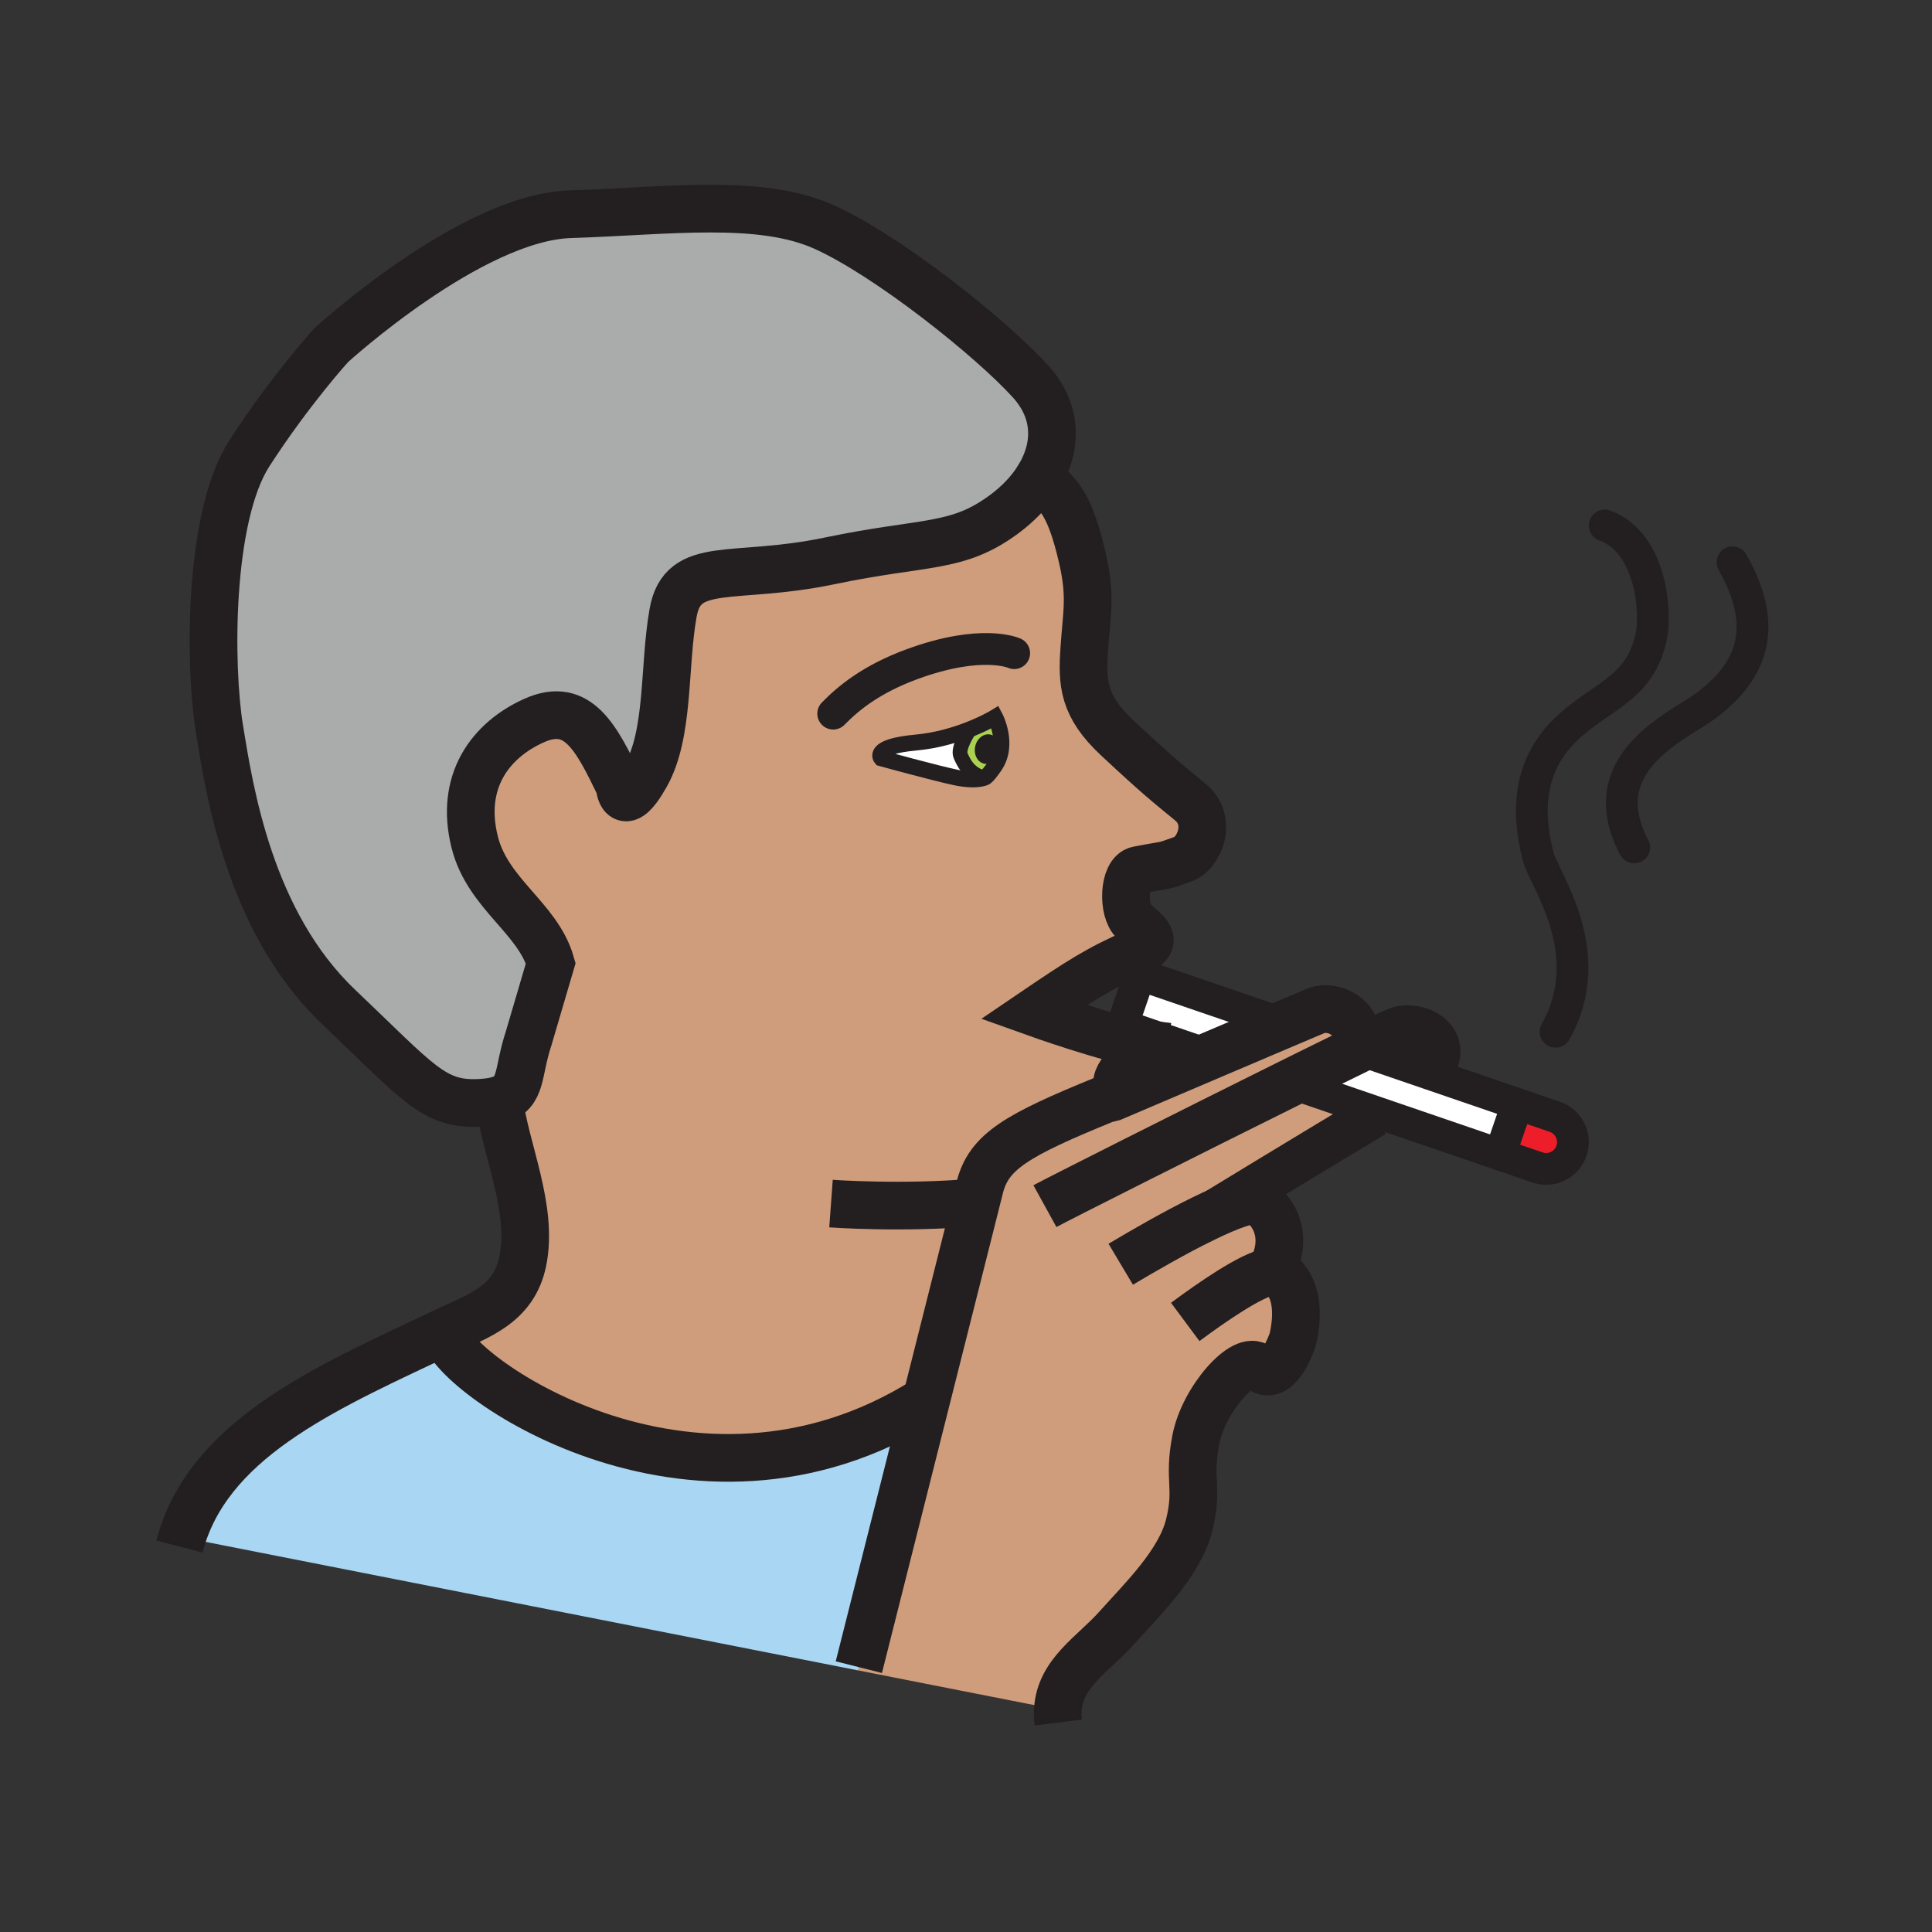 <?xml version="1.0"?><svg xmlns="http://www.w3.org/2000/svg" width="850.89" height="850.89" viewBox="0 0 850.89 850.89" overflow="visible"><rect x="0" y="0" width="850.89" height="850.89" fill="#333333" stroke="none"/><path d="M195.94 586.47c0 16.44 108.11 95.63 212.02 29.96l-29.71 117.82-.28 1.43-297.75-58.65c14.3-45.18 66.13-67.03 115.72-90.56z" fill="#a9d7f3"></path><path d="M684.77 491.86c6.171 2.109 9.45 8.81 7.33 14.97-1.67 4.9-6.239 7.97-11.13 7.97-1.27 0-2.56-.2-3.83-.64l-16.529-5.66.47-1.38 6.9-20.14.27-.78 16.519 5.66z" fill="#ed1e29"></path><path d="M615.61 453.96c8.54-2.94 22.88 3.75 14.64 16.29l-.9 2.63-31.25-10.71c9.55-4.64 16.03-7.7 17.51-8.21z" fill="#cf9d7c" class="aac-skin-fill"></path><path d="M568.25 476.87c11.12-5.51 21.27-10.521 29.32-14.43.18-.091.359-.181.529-.271l31.25 10.71 38.9 13.32-.27.78-6.9 20.14-.47 1.38-54.801-18.77-37.558-12.859zM563.03 452.18c-8.98 3.811-19.94 8.471-30.601 13.021l-.3-.71-27.03-9.25-10.76-3.681 7.641-22.31 60.81 20.83.24 2.1z" fill="#fff"></path><path d="M378.25 734.25l29.71-117.82c9.35-37.06 18.19-72.16 21.9-86.899.8-3.16 1.35-5.38 1.63-6.49 3.97-15.89 16.24-23.021 54.99-38.84 0 0 1.38-.41 3.579-.94 0 0 1.271-.54 3.511-1.5 6.779-2.89 22.47-9.58 38.859-16.56 10.66-4.55 21.62-9.21 30.601-13.021 6.97-2.96 12.75-5.41 16.279-6.899 7.65-3.221 20.75 2.6 18.341 16.739-.021.141-.051.28-.08.421-8.051 3.909-18.2 8.92-29.32 14.43l37.56 12.86-.449 1.31c-34.37 20.65-66.4 40.16-75.57 45.76 11.97-5.85 22.28-9.7 25.19-7.399 12.3 9.77 8.939 24.619 4.05 30.75v.01c1.92-.391 3.42-.28 4.35.47 8.04 6.351 8.59 17.96 5.95 29.38 0 0-6.63 20.431-15.14 12.07-6.03-5.95-24.04 13.96-27.53 32-3.47 18.06 1.21 20.67-2.88 37.479-4.101 16.771-20.67 32.79-31.851 45.301-10.4 11.638-25.1 19.908-26.03 36.138l-87.93-17.32.28-1.43z" fill="#cf9d7c" class="aac-skin-fill"></path><path d="M440.19 331.03c-.74 3.56-3.73 5.94-6.71 5.33-2.94-.62-4.74-3.99-4.011-7.54.73-3.55 3.721-5.94 6.67-5.33 2.981.62 4.791 4.01 4.051 7.54z" fill="#231f20"></path><path d="M429.47 328.82c-.729 3.55 1.07 6.92 4.011 7.54 2.979.61 5.97-1.77 6.71-5.33.739-3.53-1.07-6.92-4.051-7.54-2.95-.61-5.94 1.78-6.67 5.33zm2.54 13.37c-5.46-1.96-7.52-6.17-8.94-9.39-1.42-3.21 3.34-10.57 4.02-11.59 6.93-2.74 11.21-5.36 11.21-5.36s6.4 12.08-.31 21.71c-3.57 5.13-4.38 4.96-4.38 4.96s-.511.24-1.591.44l-.009-.77z" fill="#abd150"></path><path d="M427.09 321.21c-.68 1.02-5.44 8.38-4.02 11.59 1.42 3.22 3.48 7.43 8.94 9.39l.01.77c-1.85.36-5.38.63-10.939-.52-8.84-1.82-33.01-8.49-33.01-8.49s-4.39-5.11 15.25-6.91c9.269-.84 17.579-3.38 23.769-5.83z" fill="#fff"></path><path d="M388.07 333.95s24.17 6.67 33.01 8.49c5.56 1.15 9.09.88 10.939.52 1.08-.2 1.591-.44 1.591-.44s.81.17 4.38-4.96c6.71-9.63.31-21.71.31-21.71s-4.28 2.62-11.21 5.36c-6.19 2.45-14.5 4.99-23.77 5.83-19.64 1.8-15.25 6.91-15.25 6.91zm-152.78-16.63c19.39-8.66 27.44 7.86 37.59 28.8 0 0 .93 14.08 11.49-4.52 10.55-18.59 7.85-48.03 12.08-71.71 4.22-23.71 26.39-13.99 68.91-22.86 42.53-8.88 56.12-5.15 77.01-20.65 6.09-4.53 11.08-9.76 14.649-15.38l1.431.26c7.979 6.13 12.93 11.61 18.17 34.11 4.02 17.37 2.01 24.11.92 40.44-1.03 15.07-.521 25.17 14.6 39.27 17.82 16.62 21.92 19.82 32.07 28.14 10.13 8.32 3.82 22.69-3.1 25.15-10.65 3.76-4.82 1.89-20.011 4.84-6.29 1.22-6.93 17.9-1.649 22.67 5.24 4.74 12.149 8.73.89 13.56-16.31 7.01-25.35 12.9-45.12 26.33 0 0 34.7 12.44 48.34 13.971-.76 4.34-13.579 13.319-11.31 18.51l1.32 3.51c-2.24.96-3.511 1.5-3.511 1.5-2.199.53-3.579.94-3.579.94-38.75 15.819-51.021 22.95-54.99 38.84-.28 1.11-.83 3.33-1.63 6.49-3.71 14.739-12.55 49.84-21.9 86.899-103.91 65.67-212.02-13.52-212.02-29.96 14.46-6.859 30.35-11.739 34.29-30.96 4.78-23.25-7.75-49.38-10.45-71.09 10.34-3.18 8.05-11.92 12.97-26.87l9.81-33.33c-5.73-19.97-27.69-30.42-33.46-53.19-6.77-26.76 6.79-45.05 26.19-53.71z" fill="#cf9d7c" class="aac-skin-fill"></path><path d="M211.18 485.72c-20.28.99-26.82-8.77-62-42.2-39.37-37.42-48.13-95.53-52.55-122.53-4.42-27.01-5.02-93.19 13.23-121.38 18.26-28.19 36.03-47.6 36.03-47.6s61.48-56.23 105.16-57.65c43.68-1.43 83.82-7.06 111.99 5.65 28.18 12.71 73.62 48.97 90.83 67.98 12.2 13.46 11.83 29.36 3.149 43.01-3.569 5.62-8.56 10.85-14.649 15.38-20.89 15.5-34.48 11.77-77.01 20.65-42.52 8.87-64.69-.85-68.91 22.86-4.23 23.68-1.53 53.12-12.08 71.71-10.56 18.6-11.49 4.52-11.49 4.52-10.15-20.94-18.2-37.46-37.59-28.8-19.4 8.66-32.96 26.95-26.19 53.71 5.77 22.77 27.73 33.22 33.46 53.19l-9.81 33.33c-4.92 14.95-2.63 23.69-12.97 26.87-2.22.69-5.02 1.12-8.6 1.3z" fill="#aaabab" class="aac-hair-fill"></path><g fill="none" stroke="#231f20"><path d="M432.02 342.96c1.08-.2 1.591-.44 1.591-.44s.81.17 4.38-4.96c6.71-9.63.31-21.71.31-21.71s-4.28 2.62-11.21 5.36c-6.19 2.45-14.5 4.99-23.77 5.83-19.64 1.8-15.25 6.91-15.25 6.91s24.17 6.67 33.01 8.49c5.559 1.15 9.089.88 10.939.52z" stroke-width="7"></path><path d="M446.67 287.67s-14.13-6.51-45.11 4.89c-18.03 6.65-28.08 15.05-34.6 21.74" stroke-width="14" stroke-linecap="round" stroke-linejoin="round"></path><path d="M427.17 321.09s-.03.04-.08.12c-.68 1.02-5.44 8.38-4.02 11.59 1.42 3.22 3.48 7.43 8.94 9.39" stroke-width="6.495"></path><path d="M457.02 211c-3.569 5.62-8.56 10.85-14.649 15.38-20.89 15.5-34.48 11.77-77.01 20.65-42.52 8.87-64.69-.85-68.91 22.86-4.23 23.68-1.53 53.12-12.08 71.71-10.56 18.6-11.49 4.52-11.49 4.52-10.15-20.94-18.2-37.46-37.59-28.8-19.4 8.66-32.96 26.95-26.19 53.71 5.77 22.77 27.73 33.22 33.46 53.19l-9.81 33.33c-4.92 14.95-2.63 23.69-12.97 26.87-2.22.69-5.02 1.12-8.6 1.3-20.28.99-26.82-8.77-62-42.2-39.371-37.42-48.131-95.53-52.551-122.53-4.42-27.01-5.02-93.19 13.23-121.38 18.26-28.19 36.03-47.6 36.03-47.6s61.48-56.23 105.16-57.65c43.68-1.43 83.82-7.06 111.99 5.65 28.18 12.71 73.62 48.97 90.83 67.98 12.2 13.46 11.83 29.36 3.15 43.01z" stroke-width="21"></path><path d="M219.31 478.58c.06 1.9.23 3.85.47 5.84 2.7 21.71 15.23 47.84 10.45 71.09-3.94 19.221-19.83 24.101-34.29 30.96C146.35 610 94.52 631.85 80.22 677.03c-.43 1.35-.82 2.72-1.18 4.109M492.25 478.25c-2.27-5.19 10.55-14.17 11.31-18.51-13.64-1.53-48.34-13.971-48.34-13.971 19.771-13.43 28.811-19.319 45.12-26.33 11.26-4.83 4.351-8.82-.89-13.56-5.28-4.77-4.641-21.45 1.649-22.67 15.19-2.95 9.36-1.08 20.011-4.84 6.92-2.46 13.229-16.83 3.1-25.15-10.15-8.32-14.25-11.52-32.07-28.14-15.12-14.1-15.63-24.2-14.6-39.27 1.09-16.33 3.1-23.07-.92-40.44-5.24-22.5-10.19-27.98-18.17-34.11M365.99 530.08s31.72 2.33 63.87-.55c.659-.05 1.33-.12 2-.181" stroke-width="21"></path><path d="M529.78 536.81c-1.69 1.021-2.601 1.58-2.601 1.58M605.36 491.04c-34.37 20.65-66.4 40.16-75.57 45.76" stroke-width="19.484"></path><path d="M460.2 531.21c5.1-2.81 64.16-32.58 108.05-54.34 11.12-5.51 21.27-10.521 29.32-14.43.18-.091.359-.181.529-.271 9.551-4.64 16.03-7.7 17.511-8.21 8.54-2.94 22.88 3.75 14.64 16.29" stroke-width="21"></path><path d="M378.25 734.25l29.71-117.82c9.35-37.06 18.19-72.16 21.9-86.899.8-3.16 1.35-5.38 1.63-6.49 3.97-15.89 16.24-23.021 54.99-38.84 0 0 1.38-.41 3.579-.94 0 0 1.271-.54 3.511-1.5 6.779-2.89 22.47-9.58 38.859-16.56 10.66-4.55 21.62-9.21 30.601-13.021 6.97-2.96 12.75-5.41 16.279-6.899 7.65-3.221 20.75 2.6 18.341 16.739-.021.141-.051.28-.08.421-.051.27-.11.55-.17.829" stroke-width="21"></path><path d="M493.59 556.8c9.59-5.72 23.78-13.93 36.19-19.99 0 0 0-.01.01-.01 11.97-5.85 22.28-9.7 25.19-7.399 12.3 9.77 8.939 24.619 4.05 30.75M522 582.21c12.37-9.18 28.68-20.36 37.03-22.05 1.92-.391 3.42-.28 4.35.47 8.04 6.351 8.59 17.96 5.95 29.38 0 0-6.63 20.431-15.14 12.07-6.03-5.95-24.04 13.96-27.53 32-3.47 18.06 1.21 20.67-2.88 37.479-4.101 16.771-20.67 32.79-31.851 45.301C481.53 728.5 466.83 736.77 465.9 753c-.101 1.78-.03 3.66.22 5.64" stroke-width="21"></path><path stroke-width="14" d="M532.13 464.49l-27.03-9.25-10.76-3.68 7.64-22.31 60.81 20.83M595.9 461.42l1.75.6.449.15 31.25 10.71 38.9 13.32 16.52 5.66c6.171 2.109 9.45 8.81 7.33 14.97-1.67 4.9-6.239 7.97-11.13 7.97-1.27 0-2.56-.2-3.83-.64l-16.529-5.66-54.801-18.77-37.56-12.86-1.23-.42M667.98 486.98l-6.9 20.14"></path><path d="M685.1 454.4c19.49-34.641-5.1-67.36-7.569-76.851-6.5-24.9-1.73-42.73 11.91-56.11 15.27-14.98 32.84-17.44 37.85-41.32 2.2-10.52.03-41.13-20.54-48.7" stroke-width="14" stroke-linecap="round" stroke-linejoin="round"></path><path d="M763.04 247.65c12.51 22.15 14.41 44.38-12.72 63.87-12.061 8.67-50.061 24.89-30.57 61.7" stroke-width="14" stroke-linecap="round" stroke-linejoin="round"></path><path d="M195.94 586.47c0 16.44 108.11 95.63 212.02 29.96.1-.06.19-.12.29-.18" stroke-width="21"></path></g><path fill="none" d="M.25.25h850.394v850.394H.25z"></path></svg>